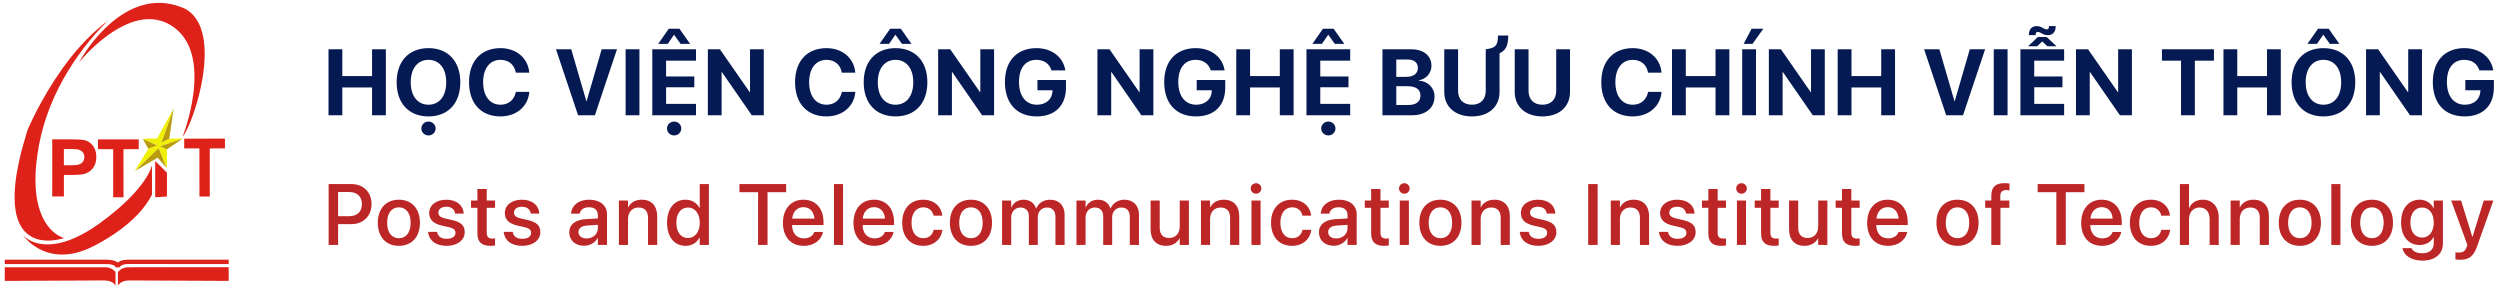 <svg width="347" height="40" viewBox="0 0 347 40" fill="none" xmlns="http://www.w3.org/2000/svg">
<g clip-path="url(#clip0_1234_17362)">
<path d="M20.168 0.617C22.042 0.162 24.055 0.433 25.785 1.262C26.811 1.849 27.519 2.872 27.896 3.971C28.456 5.591 28.478 7.338 28.345 9.029C28.117 11.49 27.527 13.911 26.684 16.233C26.387 17.022 26.073 17.809 25.648 18.54C25.563 18.687 25.471 18.832 25.351 18.953C25.777 17.844 26.105 16.7 26.379 15.546C26.759 13.897 27.01 12.211 26.991 10.517C26.98 8.893 26.709 7.227 25.91 5.791C25.084 4.291 23.606 3.143 21.918 2.781C20.506 2.477 19.03 2.76 17.718 3.315C15.957 4.061 14.409 5.223 13.009 6.507C12.294 7.169 11.623 7.878 10.989 8.616C11.937 6.945 13.116 5.401 14.477 4.04C16.057 2.472 17.967 1.133 20.168 0.617Z" fill="#DE221A"/>
<path d="M14.974 2.896C12.553 5.232 10.508 7.945 8.85 10.864C7.893 12.569 7.075 14.353 6.448 16.204C5.854 17.924 5.444 19.705 5.187 21.505C4.961 23.04 4.86 24.598 4.958 26.148C5.069 27.703 5.394 29.277 6.17 30.647C6.771 31.694 7.674 32.649 8.855 33.025C8.792 33.093 8.692 33.097 8.607 33.125C7.508 33.421 6.321 33.514 5.214 33.201C4.361 32.963 3.598 32.423 3.096 31.696C2.434 30.747 2.17 29.587 2.067 28.453C1.917 26.483 2.197 24.51 2.603 22.586C2.888 21.253 3.245 19.936 3.645 18.633C3.738 18.345 3.811 18.048 3.936 17.771C4.726 16.002 5.637 14.287 6.63 12.623C7.92 10.478 9.365 8.418 11.027 6.539C12.217 5.199 13.521 3.951 14.974 2.896Z" fill="#DE221A"/>
<path d="M25.567 19.245C27.453 19.232 29.338 19.242 31.224 19.24C31.225 19.693 31.224 20.146 31.225 20.599C30.522 20.603 29.818 20.597 29.115 20.603C29.119 22.828 29.114 25.052 29.117 27.278C28.641 27.279 28.164 27.271 27.687 27.282C27.669 25.055 27.683 22.828 27.68 20.601C26.976 20.598 26.272 20.605 25.567 20.597C25.574 20.147 25.574 19.695 25.567 19.245Z" fill="#DE221A"/>
<path d="M7.253 19.341C8.17 19.343 9.087 19.341 10.003 19.342C10.525 19.347 11.049 19.352 11.566 19.422C12.207 19.515 12.77 19.944 13.077 20.503C13.309 20.928 13.378 21.42 13.367 21.897C13.353 22.352 13.251 22.817 12.99 23.198C12.634 23.764 12 24.139 11.336 24.212C10.517 24.311 9.691 24.279 8.868 24.282C8.867 25.278 8.86 26.275 8.871 27.271C8.332 27.283 7.791 27.277 7.25 27.274C7.259 24.63 7.253 21.985 7.253 19.341ZM8.864 20.69C8.869 21.437 8.867 22.185 8.865 22.933C9.472 22.943 10.081 22.953 10.686 22.889C10.982 22.858 11.276 22.73 11.467 22.497C11.742 22.164 11.78 21.667 11.587 21.286C11.406 20.942 11.023 20.74 10.64 20.717C10.05 20.678 9.456 20.671 8.864 20.69Z" fill="#DE221A"/>
<path d="M13.596 19.349C15.482 19.337 17.369 19.345 19.256 19.345C19.256 19.798 19.256 20.25 19.256 20.703C18.55 20.712 17.845 20.691 17.14 20.714C17.155 22.936 17.145 25.16 17.145 27.383C16.666 27.377 16.187 27.382 15.709 27.381C15.711 25.155 15.708 22.93 15.71 20.705C15.007 20.703 14.303 20.705 13.6 20.704C13.6 20.252 13.607 19.8 13.596 19.349Z" fill="#DE221A"/>
<path d="M21.542 22.349C22.088 22.889 22.633 23.429 23.174 23.974C23.168 25.075 23.174 26.177 23.172 27.278C22.628 27.313 22.084 27.344 21.54 27.381C21.543 25.703 21.539 24.026 21.542 22.349Z" fill="#DE221A"/>
<path d="M19.759 25.45C20.311 24.68 20.84 23.862 21.088 22.939C21.116 24.279 21.083 25.62 21.101 26.96C21.099 27.032 21.054 27.091 21.024 27.154C20.025 29.021 18.477 30.538 16.797 31.807C15.645 32.672 14.409 33.422 13.13 34.088C12.311 34.519 11.45 34.875 10.549 35.095C9.391 35.379 8.162 35.428 7 35.143C5.491 34.777 4.13 33.873 3.181 32.655C3.893 33.38 4.888 33.775 5.89 33.884C7.213 34.035 8.545 33.74 9.777 33.271C11.697 32.531 13.411 31.36 15.021 30.101C16.765 28.732 18.432 27.232 19.759 25.45Z" fill="#DE221A"/>
<path d="M0.664 36.043C5.242 36.05 9.82 36.045 14.398 36.045C15.061 36.034 15.791 36.037 16.348 36.446C16.886 36.02 17.614 36.035 18.265 36.041C22.759 36.044 27.252 36.044 31.745 36.042C31.744 36.244 31.75 36.446 31.741 36.649C27.135 36.65 22.529 36.651 17.924 36.647C17.552 36.651 17.157 36.669 16.827 36.856C16.731 36.904 16.675 36.997 16.633 37.091C16.436 37.098 16.24 37.108 16.044 37.122C16.031 36.921 15.834 36.826 15.664 36.773C15.123 36.598 14.547 36.663 13.989 36.654C9.547 36.656 5.106 36.648 0.664 36.657C0.66 36.452 0.661 36.248 0.664 36.043Z" fill="#DE221A"/>
<path d="M0.661 37.093C5.357 37.096 10.052 37.094 14.747 37.094C15.245 37.127 15.725 37.368 16.032 37.762C16.034 38.392 16.033 39.022 16.032 39.652C15.725 39.102 15.046 38.924 14.455 38.923C9.858 38.937 5.26 38.961 0.663 38.99C0.66 38.358 0.664 37.725 0.661 37.093Z" fill="#DE221A"/>
<path d="M16.371 37.767C16.68 37.36 17.177 37.12 17.686 37.092C22.369 37.094 27.053 37.098 31.736 37.09C31.758 37.722 31.739 38.355 31.745 38.987C27.136 38.965 22.527 38.934 17.918 38.924C17.338 38.929 16.681 39.112 16.373 39.644C16.371 39.019 16.377 38.393 16.371 37.767Z" fill="#DE221A"/>
<path d="M23.994 15.257C24.014 15.184 24.055 15.12 24.092 15.054C23.913 16.456 23.687 17.853 23.493 19.255C23.115 19.441 22.759 19.672 22.372 19.84C22.807 18.592 23.268 17.353 23.714 16.109C23.811 15.826 23.936 15.552 23.994 15.257Z" fill="#B89C0E"/>
<path d="M19.828 19.263C20.423 19.525 21.009 19.808 21.603 20.073C21.683 20.105 21.756 20.152 21.822 20.206C21.412 20.359 20.999 20.506 20.589 20.659C20.333 20.195 20.065 19.736 19.828 19.263Z" fill="#B89C0E"/>
<path d="M18.957 23.5C19.981 22.512 20.992 21.511 22.022 20.53C22.395 21.456 22.793 22.373 23.136 23.31C22.706 22.846 22.299 22.361 21.887 21.881C20.87 22.462 19.88 23.09 18.855 23.656C18.883 23.601 18.91 23.543 18.957 23.5Z" fill="#B89C0E"/>
<path d="M21.808 19.225C22.537 17.903 23.248 16.57 23.994 15.257C23.936 15.552 23.811 15.826 23.714 16.109C23.268 17.353 22.807 18.592 22.372 19.84C22.759 19.672 23.115 19.441 23.493 19.255C24.096 19.234 24.7 19.253 25.304 19.229C25.306 19.245 25.31 19.275 25.311 19.291C25.299 19.293 25.274 19.298 25.261 19.3C25.15 19.321 25.04 19.343 24.934 19.38C24.037 19.694 23.137 19.997 22.24 20.31C22.535 20.482 22.865 20.581 23.172 20.729C23.168 21.609 23.179 22.488 23.167 23.368C23.159 23.353 23.143 23.325 23.136 23.31C22.793 22.373 22.395 21.456 22.022 20.53C20.992 21.511 19.981 22.513 18.957 23.5C18.91 23.543 18.883 23.601 18.855 23.656C18.82 23.721 18.733 23.732 18.677 23.772C19.322 22.74 19.949 21.695 20.589 20.659C20.999 20.506 21.412 20.359 21.822 20.206C21.756 20.152 21.683 20.105 21.603 20.072C21.009 19.808 20.423 19.525 19.828 19.263L19.806 19.253C20.473 19.237 21.14 19.242 21.808 19.225Z" fill="#EFF003"/>
<path d="M24.934 19.38C25.04 19.343 25.15 19.321 25.261 19.3C24.571 19.786 23.868 20.253 23.172 20.729C22.865 20.581 22.535 20.482 22.24 20.31C23.137 19.997 24.037 19.694 24.934 19.38Z" fill="#B89C0D"/>
</g>
<path d="M45.597 16V6.84H47.514V10.56H51.641V6.84H53.557V16H51.641V12.141H47.514V16H45.597ZM59.473 16.159C56.75 16.159 55.055 14.337 55.055 11.423V11.411C55.055 8.497 56.763 6.682 59.473 6.682C62.19 6.682 63.891 8.503 63.891 11.411V11.423C63.891 14.337 62.196 16.159 59.473 16.159ZM59.473 14.534C60.997 14.534 61.936 13.321 61.936 11.423V11.411C61.936 9.5 60.978 8.307 59.473 8.307C57.975 8.307 57.01 9.494 57.01 11.411V11.423C57.01 13.34 57.969 14.534 59.473 14.534ZM59.473 18.799C58.915 18.799 58.483 18.361 58.483 17.834C58.483 17.308 58.915 16.87 59.473 16.87C60.032 16.87 60.464 17.308 60.464 17.834C60.464 18.361 60.032 18.799 59.473 18.799ZM69.464 16.159C66.785 16.159 65.103 14.369 65.103 11.417V11.411C65.103 8.459 66.792 6.682 69.464 6.682C71.686 6.682 73.279 8.084 73.457 10.027L73.463 10.084H71.597L71.572 9.976C71.356 8.967 70.607 8.307 69.464 8.307C67.998 8.307 67.058 9.487 67.058 11.404V11.411C67.058 13.34 67.998 14.534 69.464 14.534C70.569 14.534 71.343 13.899 71.591 12.813L71.603 12.75H73.47L73.463 12.82C73.285 14.769 71.68 16.159 69.464 16.159ZM80.236 16L77.17 6.84H79.29L81.385 14.039H81.423L83.511 6.84H85.638L82.572 16H80.236ZM86.837 16V6.84H88.754V16H86.837ZM91.363 6.085L92.823 3.99H94.308L95.787 6.085H94.467L93.559 4.815L92.683 6.085H91.363ZM90.537 16V6.84H96.606V8.421H92.454V10.617H96.371V12.115H92.454V14.419H96.606V16H90.537ZM93.572 18.799C93.019 18.799 92.581 18.361 92.581 17.834C92.581 17.308 93.019 16.87 93.572 16.87C94.13 16.87 94.562 17.308 94.562 17.834C94.562 18.361 94.13 18.799 93.572 18.799ZM98.25 16V6.84H99.925L104.064 12.794H104.102V6.84H106.013V16H104.35L100.198 10.002H100.16V16H98.25ZM114.715 16.159C112.036 16.159 110.354 14.369 110.354 11.417V11.411C110.354 8.459 112.043 6.682 114.715 6.682C116.937 6.682 118.53 8.084 118.708 10.027L118.714 10.084H116.848L116.822 9.976C116.606 8.967 115.857 8.307 114.715 8.307C113.249 8.307 112.309 9.487 112.309 11.404V11.411C112.309 13.34 113.249 14.534 114.715 14.534C115.819 14.534 116.594 13.899 116.841 12.813L116.854 12.75H118.72L118.714 12.82C118.536 14.769 116.93 16.159 114.715 16.159ZM122.084 6.085L123.551 3.99H125.036L126.509 6.085H125.188L124.281 4.815L123.405 6.085H122.084ZM124.3 16.159C121.576 16.159 119.882 14.337 119.882 11.423V11.411C119.882 8.497 121.589 6.682 124.3 6.682C127.016 6.682 128.718 8.503 128.718 11.411V11.423C128.718 14.337 127.023 16.159 124.3 16.159ZM124.3 14.534C125.823 14.534 126.762 13.321 126.762 11.423V11.411C126.762 9.5 125.804 8.307 124.3 8.307C122.802 8.307 121.837 9.494 121.837 11.411V11.423C121.837 13.34 122.795 14.534 124.3 14.534ZM130.215 16V6.84H131.891L136.03 12.794H136.068V6.84H137.979V16H136.315L132.164 10.002H132.126V16H130.215ZM143.894 16.159C141.158 16.159 139.483 14.375 139.483 11.392V11.385C139.483 8.453 141.165 6.682 143.85 6.682C146.052 6.682 147.551 7.964 147.855 9.684L147.874 9.773H145.951L145.926 9.709C145.621 8.821 144.891 8.307 143.856 8.307C142.345 8.307 141.438 9.424 141.438 11.366V11.373C141.438 13.359 142.403 14.534 143.926 14.534C145.177 14.534 146.033 13.791 146.084 12.661L146.091 12.528H143.996V11.1H147.957V12.153C147.957 14.648 146.446 16.159 143.894 16.159ZM152.323 16V6.84H153.999L158.138 12.794H158.176V6.84H160.087V16H158.424L154.272 10.002H154.234V16H152.323ZM166.002 16.159C163.267 16.159 161.591 14.375 161.591 11.392V11.385C161.591 8.453 163.273 6.682 165.958 6.682C168.161 6.682 169.659 7.964 169.963 9.684L169.982 9.773H168.059L168.034 9.709C167.729 8.821 166.999 8.307 165.964 8.307C164.454 8.307 163.546 9.424 163.546 11.366V11.373C163.546 13.359 164.511 14.534 166.034 14.534C167.285 14.534 168.142 13.791 168.192 12.661L168.199 12.528H166.104V11.1H170.065V12.153C170.065 14.648 168.554 16.159 166.002 16.159ZM171.594 16V6.84H173.511V10.56H177.637V6.84H179.554V16H177.637V12.141H173.511V16H171.594ZM182.163 6.085L183.623 3.99H185.108L186.587 6.085H185.267L184.359 4.815L183.483 6.085H182.163ZM181.338 16V6.84H187.406V8.421H183.255V10.617H187.171V12.115H183.255V14.419H187.406V16H181.338ZM184.372 18.799C183.82 18.799 183.382 18.361 183.382 17.834C183.382 17.308 183.82 16.87 184.372 16.87C184.931 16.87 185.362 17.308 185.362 17.834C185.362 18.361 184.931 18.799 184.372 18.799ZM191.887 16V6.84H195.873C197.6 6.84 198.685 7.729 198.685 9.138V9.151C198.685 10.154 197.924 11.011 196.914 11.144V11.182C198.19 11.277 199.111 12.179 199.111 13.378V13.391C199.111 14.997 197.898 16 195.943 16H191.887ZM195.378 8.262H193.804V10.668H195.143C196.223 10.668 196.8 10.217 196.8 9.424V9.411C196.8 8.681 196.273 8.262 195.378 8.262ZM195.372 11.969H193.804V14.572H195.455C196.553 14.572 197.156 14.121 197.156 13.271V13.258C197.156 12.42 196.546 11.969 195.372 11.969ZM204.303 16.159C201.954 16.159 200.463 14.8 200.463 12.763V6.84H202.38V12.591C202.38 13.778 203.071 14.534 204.303 14.534C205.534 14.534 206.22 13.778 206.22 12.591V6.84C207.616 6.669 207.927 6.269 207.915 4.93H209.343C209.343 6.288 209.032 6.993 208.137 7.393V12.763C208.137 14.794 206.664 16.159 204.303 16.159ZM214.084 16.159C211.736 16.159 210.244 14.8 210.244 12.763V6.84H212.161V12.591C212.161 13.778 212.853 14.534 214.084 14.534C215.316 14.534 216.001 13.778 216.001 12.591V6.84H217.918V12.763C217.918 14.794 216.446 16.159 214.084 16.159ZM226.62 16.159C223.942 16.159 222.26 14.369 222.26 11.417V11.411C222.26 8.459 223.948 6.682 226.62 6.682C228.842 6.682 230.435 8.084 230.613 10.027L230.62 10.084H228.753L228.728 9.976C228.512 8.967 227.763 8.307 226.62 8.307C225.154 8.307 224.215 9.487 224.215 11.404V11.411C224.215 13.34 225.154 14.534 226.62 14.534C227.725 14.534 228.499 13.899 228.747 12.813L228.76 12.75H230.626L230.62 12.82C230.442 14.769 228.836 16.159 226.62 16.159ZM232.073 16V6.84H233.99V10.56H238.116V6.84H240.033V16H238.116V12.141H233.99V16H232.073ZM243.251 6.085H242.019L243.124 3.99H244.749L243.251 6.085ZM241.816 16V6.84H243.733V16H241.816ZM245.517 16V6.84H247.192L251.331 12.794H251.369V6.84H253.28V16H251.617L247.465 10.002H247.427V16H245.517ZM255.07 16V6.84H256.987V10.56H261.113V6.84H263.03V16H261.113V12.141H256.987V16H255.07ZM270.132 16L267.066 6.84H269.186L271.281 14.039H271.319L273.408 6.84H275.534L272.468 16H270.132ZM276.733 16V6.84H278.65V16H276.733ZM284.268 4.879C283.97 4.879 283.697 4.809 283.43 4.663L283.271 4.568C283.1 4.473 282.986 4.428 282.84 4.428C282.63 4.428 282.541 4.581 282.541 4.86V4.879H281.608V4.822C281.608 4.041 282.059 3.622 282.668 3.622C282.954 3.622 283.233 3.698 283.493 3.851L283.659 3.939C283.83 4.041 283.944 4.079 284.103 4.079C284.306 4.079 284.401 3.927 284.401 3.647V3.622H285.328V3.679C285.328 4.466 284.871 4.879 284.268 4.879ZM282.852 5.139H284.077L285.449 6.421H284.179L283.462 5.749L282.763 6.421H281.494L282.852 5.139ZM280.434 16V6.84H286.502V8.421H282.351V10.617H286.267V12.115H282.351V14.419H286.502V16H280.434ZM288.146 16V6.84H289.822L293.961 12.794H293.999V6.84H295.909V16H294.246L290.095 10.002H290.057V16H288.146ZM302.726 16V8.421H300.079V6.84H307.296V8.421H304.643V16H302.726ZM308.616 16V6.84H310.533V10.56H314.659V6.84H316.576V16H314.659V12.141H310.533V16H308.616ZM320.277 6.085L321.743 3.99H323.229L324.701 6.085H323.381L322.473 4.815L321.597 6.085H320.277ZM322.492 16.159C319.769 16.159 318.074 14.337 318.074 11.423V11.411C318.074 8.497 319.782 6.682 322.492 6.682C325.209 6.682 326.91 8.503 326.91 11.411V11.423C326.91 14.337 325.215 16.159 322.492 16.159ZM322.492 14.534C324.016 14.534 324.955 13.321 324.955 11.423V11.411C324.955 9.5 323.997 8.307 322.492 8.307C320.994 8.307 320.029 9.494 320.029 11.411V11.423C320.029 13.34 320.988 14.534 322.492 14.534ZM328.408 16V6.84H330.084L334.222 12.794H334.26V6.84H336.171V16H334.508L330.357 10.002H330.319V16H328.408ZM342.087 16.159C339.351 16.159 337.675 14.375 337.675 11.392V11.385C337.675 8.453 339.357 6.682 342.042 6.682C344.245 6.682 345.743 7.964 346.048 9.684L346.067 9.773H344.144L344.118 9.709C343.813 8.821 343.083 8.307 342.049 8.307C340.538 8.307 339.63 9.424 339.63 11.366V11.373C339.63 13.359 340.595 14.534 342.119 14.534C343.369 14.534 344.226 13.791 344.277 12.661L344.283 12.528H342.188V11.1H346.149V12.153C346.149 14.648 344.639 16.159 342.087 16.159Z" fill="#051A53"/>
<path d="M45.615 34V25.545H48.762C50.42 25.545 51.568 26.658 51.568 28.316V28.328C51.568 29.98 50.42 31.111 48.762 31.111H46.928V34H45.615ZM48.434 26.652H46.928V30.01H48.434C49.576 30.01 50.232 29.395 50.232 28.334V28.322C50.232 27.268 49.576 26.652 48.434 26.652ZM55.363 34.123C53.594 34.123 52.439 32.898 52.439 30.918V30.906C52.439 28.938 53.605 27.719 55.357 27.719C57.115 27.719 58.287 28.932 58.287 30.906V30.918C58.287 32.904 57.127 34.123 55.363 34.123ZM55.369 33.062C56.359 33.062 56.992 32.277 56.992 30.918V30.906C56.992 29.559 56.348 28.779 55.357 28.779C54.385 28.779 53.734 29.559 53.734 30.906V30.918C53.734 32.283 54.379 33.062 55.369 33.062ZM61.994 34.123C60.453 34.123 59.551 33.361 59.422 32.236L59.416 32.184H60.67L60.682 32.242C60.799 32.81 61.221 33.145 62 33.145C62.762 33.145 63.219 32.828 63.219 32.33V32.324C63.219 31.926 62.996 31.697 62.334 31.539L61.326 31.311C60.154 31.041 59.574 30.479 59.574 29.582V29.576C59.574 28.475 60.535 27.719 61.953 27.719C63.412 27.719 64.291 28.533 64.356 29.582L64.361 29.652H63.172L63.166 29.611C63.09 29.072 62.668 28.697 61.953 28.697C61.273 28.697 60.846 29.02 60.846 29.512V29.518C60.846 29.898 61.098 30.156 61.76 30.314L62.762 30.543C64.022 30.836 64.502 31.334 64.502 32.219V32.225C64.502 33.35 63.447 34.123 61.994 34.123ZM68.069 34.123C66.85 34.123 66.264 33.607 66.264 32.377V28.844H65.379V27.836H66.264V26.23H67.559V27.836H68.713V28.844H67.559V32.301C67.559 32.928 67.84 33.115 68.373 33.115C68.508 33.115 68.619 33.103 68.713 33.092V34.07C68.567 34.094 68.326 34.123 68.069 34.123ZM72.49 34.123C70.949 34.123 70.047 33.361 69.918 32.236L69.912 32.184H71.166L71.178 32.242C71.295 32.81 71.717 33.145 72.496 33.145C73.258 33.145 73.715 32.828 73.715 32.33V32.324C73.715 31.926 73.492 31.697 72.83 31.539L71.823 31.311C70.651 31.041 70.07 30.479 70.07 29.582V29.576C70.07 28.475 71.031 27.719 72.449 27.719C73.908 27.719 74.787 28.533 74.852 29.582L74.858 29.652H73.668L73.662 29.611C73.586 29.072 73.164 28.697 72.449 28.697C71.77 28.697 71.342 29.02 71.342 29.512V29.518C71.342 29.898 71.594 30.156 72.256 30.314L73.258 30.543C74.518 30.836 74.998 31.334 74.998 32.219V32.225C74.998 33.35 73.944 34.123 72.49 34.123ZM81.071 34.111C79.84 34.111 79.014 33.355 79.014 32.248V32.236C79.014 31.164 79.846 30.508 81.305 30.42L82.981 30.32V29.857C82.981 29.178 82.541 28.768 81.756 28.768C81.024 28.768 80.573 29.113 80.467 29.605L80.455 29.658H79.26L79.266 29.594C79.354 28.533 80.274 27.719 81.791 27.719C83.297 27.719 84.252 28.516 84.252 29.752V34H82.981V33.027H82.957C82.6 33.69 81.885 34.111 81.071 34.111ZM80.291 32.219C80.291 32.758 80.737 33.098 81.416 33.098C82.307 33.098 82.981 32.494 82.981 31.691V31.211L81.475 31.305C80.713 31.352 80.291 31.686 80.291 32.207V32.219ZM85.903 34V27.836H87.168V28.768H87.198C87.52 28.141 88.153 27.719 89.084 27.719C90.438 27.719 91.217 28.592 91.217 30.01V34H89.946V30.25C89.946 29.324 89.512 28.803 88.633 28.803C87.743 28.803 87.168 29.447 87.168 30.408V34H85.903ZM95.165 34.123C93.594 34.123 92.586 32.881 92.586 30.918V30.912C92.586 28.949 93.606 27.719 95.153 27.719C96.026 27.719 96.729 28.158 97.098 28.885H97.122V25.545H98.393V34H97.122V32.957H97.098C96.729 33.678 96.049 34.123 95.165 34.123ZM95.499 33.033C96.454 33.033 97.127 32.201 97.127 30.918V30.912C97.127 29.635 96.448 28.803 95.499 28.803C94.502 28.803 93.881 29.611 93.881 30.912V30.918C93.881 32.23 94.497 33.033 95.499 33.033ZM105.221 34V26.676H102.632V25.545H109.118V26.676H106.534V34H105.221ZM111.577 34.123C109.766 34.123 108.671 32.887 108.671 30.941V30.936C108.671 29.008 109.784 27.719 111.512 27.719C113.241 27.719 114.302 28.961 114.302 30.812V31.24H109.936C109.96 32.406 110.598 33.086 111.606 33.086C112.356 33.086 112.854 32.699 113.012 32.236L113.03 32.19H114.231L114.219 32.254C114.02 33.232 113.071 34.123 111.577 34.123ZM111.518 28.756C110.698 28.756 110.065 29.312 109.954 30.344H113.048C112.942 29.277 112.344 28.756 111.518 28.756ZM115.753 34V25.545H117.018V34H115.753ZM121.37 34.123C119.559 34.123 118.464 32.887 118.464 30.941V30.936C118.464 29.008 119.577 27.719 121.306 27.719C123.034 27.719 124.095 28.961 124.095 30.812V31.24H119.729C119.753 32.406 120.392 33.086 121.399 33.086C122.149 33.086 122.647 32.699 122.806 32.236L122.823 32.19H124.024L124.013 32.254C123.813 33.232 122.864 34.123 121.37 34.123ZM121.311 28.756C120.491 28.756 119.858 29.312 119.747 30.344H122.841C122.735 29.277 122.138 28.756 121.311 28.756ZM128.147 34.123C126.349 34.123 125.224 32.887 125.224 30.912V30.906C125.224 28.955 126.372 27.719 128.13 27.719C129.718 27.719 130.679 28.738 130.784 29.898L130.79 29.939H129.583L129.571 29.893C129.437 29.289 128.968 28.779 128.142 28.779C127.157 28.779 126.519 29.6 126.519 30.918V30.924C126.519 32.272 127.169 33.062 128.147 33.062C128.927 33.062 129.425 32.611 129.577 31.943L129.583 31.896H130.802L130.796 31.938C130.661 33.174 129.63 34.123 128.147 34.123ZM134.767 34.123C132.997 34.123 131.843 32.898 131.843 30.918V30.906C131.843 28.938 133.009 27.719 134.761 27.719C136.519 27.719 137.691 28.932 137.691 30.906V30.918C137.691 32.904 136.53 34.123 134.767 34.123ZM134.773 33.062C135.763 33.062 136.396 32.277 136.396 30.918V30.906C136.396 29.559 135.751 28.779 134.761 28.779C133.788 28.779 133.138 29.559 133.138 30.906V30.918C133.138 32.283 133.782 33.062 134.773 33.062ZM139.089 34V27.836H140.355V28.791H140.384C140.648 28.146 141.275 27.719 142.083 27.719C142.933 27.719 143.554 28.158 143.8 28.932H143.829C144.146 28.182 144.872 27.719 145.751 27.719C146.97 27.719 147.767 28.527 147.767 29.764V34H146.495V30.068C146.495 29.266 146.068 28.803 145.318 28.803C144.568 28.803 144.046 29.365 144.046 30.145V34H142.804V29.975C142.804 29.26 142.353 28.803 141.638 28.803C140.888 28.803 140.355 29.395 140.355 30.191V34H139.089ZM149.411 34V27.836H150.677V28.791H150.706C150.97 28.146 151.597 27.719 152.406 27.719C153.255 27.719 153.876 28.158 154.122 28.932H154.152C154.468 28.182 155.195 27.719 156.073 27.719C157.292 27.719 158.089 28.527 158.089 29.764V34H156.818V30.068C156.818 29.266 156.39 28.803 155.64 28.803C154.89 28.803 154.368 29.365 154.368 30.145V34H153.126V29.975C153.126 29.26 152.675 28.803 151.96 28.803C151.21 28.803 150.677 29.395 150.677 30.191V34H149.411ZM161.831 34.123C160.478 34.123 159.704 33.25 159.704 31.832V27.836H160.97V31.586C160.97 32.518 161.404 33.033 162.283 33.033C163.173 33.033 163.747 32.395 163.747 31.434V27.836H165.019V34H163.747V33.074H163.718C163.396 33.695 162.769 34.123 161.831 34.123ZM166.693 34V27.836H167.958V28.768H167.988C168.31 28.141 168.943 27.719 169.874 27.719C171.228 27.719 172.007 28.592 172.007 30.01V34H170.736V30.25C170.736 29.324 170.302 28.803 169.423 28.803C168.533 28.803 167.958 29.447 167.958 30.408V34H166.693ZM174.337 26.887C173.927 26.887 173.599 26.559 173.599 26.16C173.599 25.756 173.927 25.428 174.337 25.428C174.753 25.428 175.076 25.756 175.076 26.16C175.076 26.559 174.753 26.887 174.337 26.887ZM173.705 34V27.836H174.97V34H173.705ZM179.345 34.123C177.546 34.123 176.421 32.887 176.421 30.912V30.906C176.421 28.955 177.57 27.719 179.328 27.719C180.916 27.719 181.877 28.738 181.982 29.898L181.988 29.939H180.781L180.769 29.893C180.634 29.289 180.166 28.779 179.339 28.779C178.355 28.779 177.716 29.6 177.716 30.918V30.924C177.716 32.272 178.367 33.062 179.345 33.062C180.125 33.062 180.623 32.611 180.775 31.943L180.781 31.896H182L181.994 31.938C181.859 33.174 180.828 34.123 179.345 34.123ZM185.127 34.111C183.896 34.111 183.07 33.355 183.07 32.248V32.236C183.07 31.164 183.902 30.508 185.361 30.42L187.037 30.32V29.857C187.037 29.178 186.597 28.768 185.812 28.768C185.08 28.768 184.629 29.113 184.523 29.605L184.511 29.658H183.316L183.322 29.594C183.41 28.533 184.33 27.719 185.847 27.719C187.353 27.719 188.308 28.516 188.308 29.752V34H187.037V33.027H187.013C186.656 33.69 185.941 34.111 185.127 34.111ZM184.347 32.219C184.347 32.758 184.793 33.098 185.472 33.098C186.363 33.098 187.037 32.494 187.037 31.691V31.211L185.531 31.305C184.769 31.352 184.347 31.686 184.347 32.207V32.219ZM192.121 34.123C190.902 34.123 190.316 33.607 190.316 32.377V28.844H189.431V27.836H190.316V26.23H191.611V27.836H192.765V28.844H191.611V32.301C191.611 32.928 191.892 33.115 192.426 33.115C192.56 33.115 192.672 33.103 192.765 33.092V34.07C192.619 34.094 192.379 34.123 192.121 34.123ZM194.92 26.887C194.51 26.887 194.181 26.559 194.181 26.16C194.181 25.756 194.51 25.428 194.92 25.428C195.336 25.428 195.658 25.756 195.658 26.16C195.658 26.559 195.336 26.887 194.92 26.887ZM194.287 34V27.836H195.553V34H194.287ZM199.928 34.123C198.158 34.123 197.004 32.898 197.004 30.918V30.906C197.004 28.938 198.17 27.719 199.922 27.719C201.68 27.719 202.851 28.932 202.851 30.906V30.918C202.851 32.904 201.691 34.123 199.928 34.123ZM199.933 33.062C200.924 33.062 201.557 32.277 201.557 30.918V30.906C201.557 29.559 200.912 28.779 199.922 28.779C198.949 28.779 198.299 29.559 198.299 30.906V30.918C198.299 32.283 198.943 33.062 199.933 33.062ZM204.25 34V27.836H205.516V28.768H205.545C205.867 28.141 206.5 27.719 207.432 27.719C208.785 27.719 209.564 28.592 209.564 30.01V34H208.293V30.25C208.293 29.324 207.859 28.803 206.98 28.803C206.09 28.803 205.516 29.447 205.516 30.408V34H204.25ZM213.518 34.123C211.977 34.123 211.074 33.361 210.945 32.236L210.939 32.184H212.193L212.205 32.242C212.322 32.81 212.744 33.145 213.523 33.145C214.285 33.145 214.742 32.828 214.742 32.33V32.324C214.742 31.926 214.52 31.697 213.857 31.539L212.85 31.311C211.678 31.041 211.098 30.479 211.098 29.582V29.576C211.098 28.475 212.059 27.719 213.477 27.719C214.936 27.719 215.814 28.533 215.879 29.582L215.885 29.652H214.695L214.689 29.611C214.613 29.072 214.191 28.697 213.477 28.697C212.797 28.697 212.369 29.02 212.369 29.512V29.518C212.369 29.898 212.621 30.156 213.283 30.314L214.285 30.543C215.545 30.836 216.025 31.334 216.025 32.219V32.225C216.025 33.35 214.971 34.123 213.518 34.123ZM220.44 34V25.545H221.752V34H220.44ZM223.578 34V27.836H224.844V28.768H224.873C225.196 28.141 225.828 27.719 226.76 27.719C228.114 27.719 228.893 28.592 228.893 30.01V34H227.621V30.25C227.621 29.324 227.188 28.803 226.309 28.803C225.418 28.803 224.844 29.447 224.844 30.408V34H223.578ZM232.846 34.123C231.305 34.123 230.403 33.361 230.274 32.236L230.268 32.184H231.522L231.534 32.242C231.651 32.81 232.073 33.145 232.852 33.145C233.614 33.145 234.071 32.828 234.071 32.33V32.324C234.071 31.926 233.848 31.697 233.186 31.539L232.178 31.311C231.006 31.041 230.426 30.479 230.426 29.582V29.576C230.426 28.475 231.387 27.719 232.805 27.719C234.264 27.719 235.143 28.533 235.207 29.582L235.213 29.652H234.024L234.018 29.611C233.942 29.072 233.52 28.697 232.805 28.697C232.125 28.697 231.698 29.02 231.698 29.512V29.518C231.698 29.898 231.95 30.156 232.612 30.314L233.614 30.543C234.873 30.836 235.354 31.334 235.354 32.219V32.225C235.354 33.35 234.299 34.123 232.846 34.123ZM238.92 34.123C237.702 34.123 237.116 33.607 237.116 32.377V28.844H236.231V27.836H237.116V26.23H238.411V27.836H239.565V28.844H238.411V32.301C238.411 32.928 238.692 33.115 239.225 33.115C239.36 33.115 239.471 33.103 239.565 33.092V34.07C239.418 34.094 239.178 34.123 238.92 34.123ZM241.719 26.887C241.309 26.887 240.981 26.559 240.981 26.16C240.981 25.756 241.309 25.428 241.719 25.428C242.135 25.428 242.458 25.756 242.458 26.16C242.458 26.559 242.135 26.887 241.719 26.887ZM241.086 34V27.836H242.352V34H241.086ZM246.241 34.123C245.022 34.123 244.436 33.607 244.436 32.377V28.844H243.551V27.836H244.436V26.23H245.731V27.836H246.885V28.844H245.731V32.301C245.731 32.928 246.012 33.115 246.546 33.115C246.68 33.115 246.792 33.103 246.885 33.092V34.07C246.739 34.094 246.499 34.123 246.241 34.123ZM250.452 34.123C249.098 34.123 248.325 33.25 248.325 31.832V27.836H249.59V31.586C249.59 32.518 250.024 33.033 250.903 33.033C251.794 33.033 252.368 32.395 252.368 31.434V27.836H253.639V34H252.368V33.074H252.339C252.016 33.695 251.389 34.123 250.452 34.123ZM257.475 34.123C256.257 34.123 255.671 33.607 255.671 32.377V28.844H254.786V27.836H255.671V26.23H256.966V27.836H258.12V28.844H256.966V32.301C256.966 32.928 257.247 33.115 257.78 33.115C257.915 33.115 258.026 33.103 258.12 33.092V34.07C257.973 34.094 257.733 34.123 257.475 34.123ZM262.067 34.123C260.257 34.123 259.161 32.887 259.161 30.941V30.936C259.161 29.008 260.274 27.719 262.003 27.719C263.731 27.719 264.792 28.961 264.792 30.812V31.24H260.427C260.45 32.406 261.089 33.086 262.097 33.086C262.847 33.086 263.345 32.699 263.503 32.236L263.52 32.19H264.722L264.71 32.254C264.511 33.232 263.561 34.123 262.067 34.123ZM262.009 28.756C261.188 28.756 260.555 29.312 260.444 30.344H263.538C263.432 29.277 262.835 28.756 262.009 28.756ZM271.702 34.123C269.933 34.123 268.778 32.898 268.778 30.918V30.906C268.778 28.938 269.944 27.719 271.696 27.719C273.454 27.719 274.626 28.932 274.626 30.906V30.918C274.626 32.904 273.466 34.123 271.702 34.123ZM271.708 33.062C272.698 33.062 273.331 32.277 273.331 30.918V30.906C273.331 29.559 272.687 28.779 271.696 28.779C270.724 28.779 270.073 29.559 270.073 30.906V30.918C270.073 32.283 270.718 33.062 271.708 33.062ZM276.394 34V28.844H275.544V27.836H276.394V27.18C276.394 25.984 276.956 25.422 278.21 25.422C278.468 25.422 278.749 25.445 278.919 25.475V26.412C278.796 26.395 278.638 26.383 278.48 26.383C277.911 26.383 277.642 26.658 277.642 27.203V27.836H278.896V28.844H277.665V34H276.394ZM285.419 34V26.676H282.829V25.545H289.316V26.676H286.732V34H285.419ZM291.775 34.123C289.964 34.123 288.868 32.887 288.868 30.941V30.936C288.868 29.008 289.982 27.719 291.71 27.719C293.439 27.719 294.499 28.961 294.499 30.812V31.24H290.134C290.158 32.406 290.796 33.086 291.804 33.086C292.554 33.086 293.052 32.699 293.21 32.236L293.228 32.19H294.429L294.417 32.254C294.218 33.232 293.269 34.123 291.775 34.123ZM291.716 28.756C290.896 28.756 290.263 29.312 290.152 30.344H293.245C293.14 29.277 292.542 28.756 291.716 28.756ZM298.552 34.123C296.753 34.123 295.628 32.887 295.628 30.912V30.906C295.628 28.955 296.777 27.719 298.535 27.719C300.122 27.719 301.083 28.738 301.189 29.898L301.195 29.939H299.988L299.976 29.893C299.841 29.289 299.372 28.779 298.546 28.779C297.562 28.779 296.923 29.6 296.923 30.918V30.924C296.923 32.272 297.574 33.062 298.552 33.062C299.331 33.062 299.829 32.611 299.982 31.943L299.988 31.896H301.206L301.201 31.938C301.066 33.174 300.035 34.123 298.552 34.123ZM302.57 34V25.545H303.835V28.85H303.865C304.193 28.135 304.855 27.719 305.775 27.719C307.093 27.719 307.96 28.703 307.96 30.191V34H306.695V30.432C306.695 29.412 306.179 28.803 305.289 28.803C304.415 28.803 303.835 29.471 303.835 30.432V34H302.57ZM309.611 34V27.836H310.877V28.768H310.906C311.228 28.141 311.861 27.719 312.793 27.719C314.146 27.719 314.925 28.592 314.925 30.01V34H313.654V30.25C313.654 29.324 313.22 28.803 312.341 28.803C311.451 28.803 310.877 29.447 310.877 30.408V34H309.611ZM319.218 34.123C317.449 34.123 316.295 32.898 316.295 30.918V30.906C316.295 28.938 317.461 27.719 319.213 27.719C320.97 27.719 322.142 28.932 322.142 30.906V30.918C322.142 32.904 320.982 34.123 319.218 34.123ZM319.224 33.062C320.214 33.062 320.847 32.277 320.847 30.918V30.906C320.847 29.559 320.203 28.779 319.213 28.779C318.24 28.779 317.589 29.559 317.589 30.906V30.918C317.589 32.283 318.234 33.062 319.224 33.062ZM323.588 34V25.545H324.853V34H323.588ZM329.222 34.123C327.453 34.123 326.299 32.898 326.299 30.918V30.906C326.299 28.938 327.465 27.719 329.217 27.719C330.974 27.719 332.146 28.932 332.146 30.906V30.918C332.146 32.904 330.986 34.123 329.222 34.123ZM329.228 33.062C330.219 33.062 330.851 32.277 330.851 30.918V30.906C330.851 29.559 330.207 28.779 329.217 28.779C328.244 28.779 327.594 29.559 327.594 30.906V30.918C327.594 32.283 328.238 33.062 329.228 33.062ZM336.246 36.174C334.664 36.174 333.662 35.441 333.474 34.498L333.469 34.445H334.723L334.746 34.492C334.916 34.885 335.449 35.154 336.24 35.154C337.248 35.154 337.805 34.615 337.805 33.754V32.91H337.775C337.424 33.578 336.721 34.006 335.836 34.006C334.289 34.006 333.269 32.793 333.269 30.871V30.865C333.269 28.932 334.301 27.719 335.865 27.719C336.732 27.719 337.412 28.188 337.775 28.885H337.805V27.836H339.076V33.83C339.076 35.236 337.986 36.174 336.246 36.174ZM336.193 32.975C337.16 32.975 337.805 32.16 337.805 30.889V30.883C337.805 29.617 337.154 28.803 336.193 28.803C335.191 28.803 334.564 29.611 334.564 30.883V30.889C334.564 32.178 335.191 32.975 336.193 32.975ZM341.477 36.057C341.23 36.057 340.967 36.027 340.814 35.998V35.008C340.914 35.031 341.061 35.055 341.23 35.055C341.828 35.055 342.156 34.897 342.367 34.299L342.473 34.006L340.228 27.836H341.6L343.152 32.852H343.193L344.746 27.836H346.082L343.785 34.287C343.328 35.565 342.684 36.057 341.477 36.057Z" fill="#BC2626"/>
<defs>
<clipPath id="clip0_1234_17362">
<rect width="32.836" height="40" fill="white"/>
</clipPath>
</defs>
</svg>

